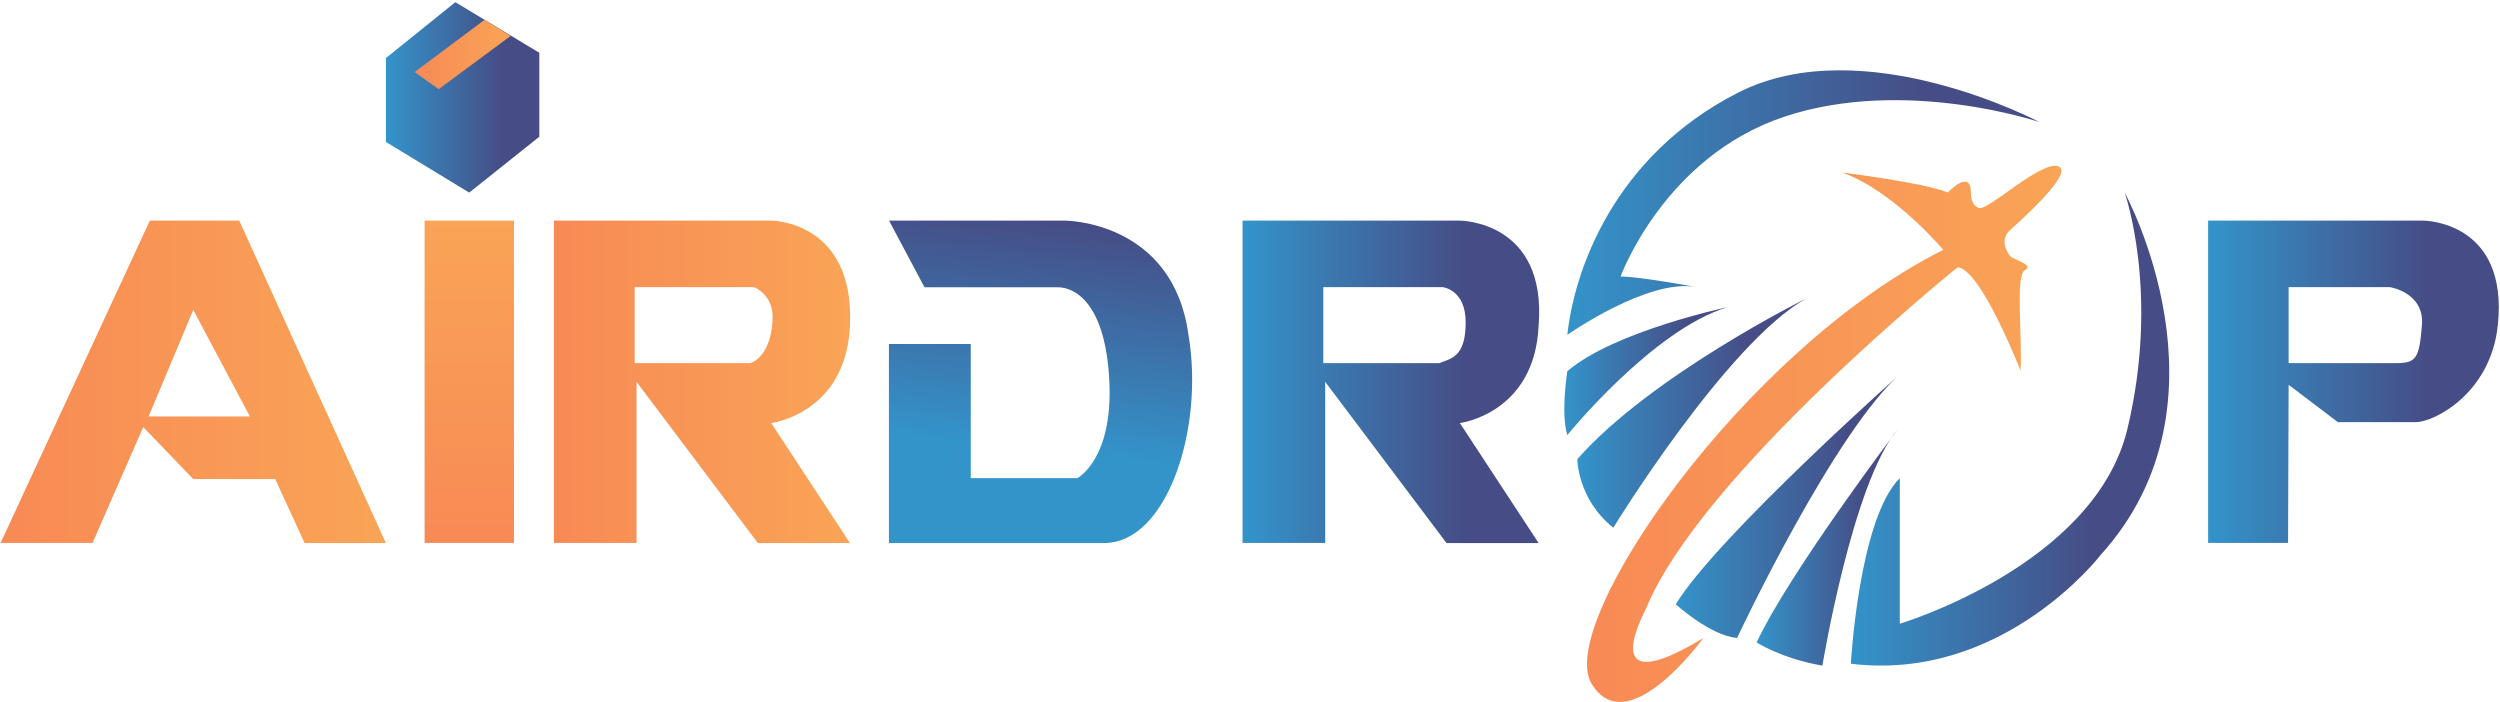 <svg width="1136" height="319" viewBox="0 0 1136 319" fill="none" xmlns="http://www.w3.org/2000/svg">
<path d="M108.703 100.248H68.087L0.27 246.702H42.05L65.085 194.069L87.813 217.692H125.06L138.415 246.763H175.356L108.703 100.248ZM67.535 189.234L87.813 140.824L113.543 189.234H67.535Z" fill="url(#paint0_linear_747_388)"/>
<path d="M233.555 100.248H192.938V246.702H233.555V100.248Z" fill="url(#paint1_linear_747_388)"/>
<path d="M350.443 192.233C350.443 192.233 384.382 188.01 386.22 148.046C388.418 100.248 350.443 100.248 350.443 100.248H251.688V246.702H289.242V173.505L344.378 246.763H386.22L350.443 192.233ZM341.07 164.998H288.384V130.481H342.601C342.601 130.481 351.668 133.786 351.055 145.292C350.443 156.859 346.216 162.918 341.07 164.998Z" fill="url(#paint2_linear_747_388)"/>
<path d="M663.368 192.233C663.368 192.233 697.308 188.01 699.145 148.046C703 100.248 663.368 100.248 663.368 100.248H564.614V246.702H602.168V173.505L657.304 246.763H699.145L663.368 192.233ZM653.995 164.998H601.31V130.481H655.527C655.527 130.481 666 131.479 666 146.5C666 162.5 659.141 162.918 653.995 164.998Z" fill="url(#paint3_linear_747_388)"/>
<path d="M403.986 100.248H483.933C483.933 100.248 533 100.248 540.049 152.207C547.278 194.681 530.369 246.763 501.699 246.763C473.028 246.763 403.925 246.763 403.925 246.763V156.308H441.111V217.264H489.569C489.569 217.264 505.742 208.818 504.088 173.505C502.495 138.192 488.711 130.542 480.686 130.542C472.661 130.542 420.098 130.542 420.098 130.542L403.986 100.248Z" fill="url(#paint4_linear_747_388)"/>
<path d="M1101.15 100.248H1003.37V246.702H1039.7L1039.95 174.852L1062.31 191.804C1062.31 191.804 1089.75 191.804 1097.84 191.804C1105.93 191.804 1131.78 178.891 1135.02 147.74C1139.97 100.248 1101.15 100.248 1101.15 100.248ZM1100.53 147.74C1099.31 162.55 1098.08 164.998 1089.02 164.998C1079.95 164.998 1039.95 164.998 1039.95 164.998V130.481H1086.02C1086.02 130.481 1101.76 132.929 1100.53 147.74Z" fill="url(#paint5_linear_747_388)"/>
<path d="M965.451 87.518C965.451 87.518 1017.59 182.563 954.547 252.149C954.547 252.149 910.132 310.045 841.028 301.599C841.028 301.599 844.643 235.808 863.266 217.264V283.422C863.266 283.422 951.729 256.983 966.677 194.987C981.563 132.99 965.451 87.518 965.451 87.518Z" fill="url(#paint6_linear_747_388)"/>
<path d="M926.672 55.449C926.672 55.449 846.726 13.098 789.752 42.107C732.778 71.177 715.257 123.627 712.194 152.146C712.194 152.146 749.135 126.197 770.945 130.481C770.945 130.481 744.908 125.646 736.393 125.646C736.393 125.646 756.18 71.177 810.887 53.001C865.594 34.824 926.672 55.449 926.672 55.449Z" fill="url(#paint7_linear_747_388)"/>
<path d="M712.194 197.68C712.194 197.68 750.973 149.882 784.912 139.6C784.912 139.6 733.391 150.494 712.194 168.671C712.194 168.671 709.131 187.704 712.194 197.68Z" fill="url(#paint8_linear_747_388)"/>
<path d="M733.085 239.786C733.085 239.786 784.3 156.247 820.628 135.683C820.628 135.683 750.36 170.507 716.728 208.635C716.728 208.574 716.728 226.75 733.085 239.786Z" fill="url(#paint9_linear_747_388)"/>
<path d="M789.323 289.91C789.323 289.91 834.167 194.253 864.859 168.671C864.859 168.671 780.44 243.519 761.449 274.609C761.449 274.548 776.826 288.686 789.323 289.91Z" fill="url(#paint10_linear_747_388)"/>
<path d="M828.102 302.456C828.102 302.456 841.825 219.1 862.409 194.987C862.409 194.987 813.154 260.044 798.206 291.929C798.206 291.929 809.54 299.273 828.102 302.456Z" fill="url(#paint11_linear_747_388)"/>
<path d="M774.008 289.91C774.008 289.91 739.273 337.952 723.099 310.473C706.926 282.994 792.571 158.756 883.054 113.528C883.054 113.528 860.02 86.294 836.985 78.399C836.985 78.399 873.743 82.867 885.076 87.457C885.076 87.457 895.552 76.379 895.552 87.457C895.552 87.457 895.123 92.904 899.166 94.495C903.21 96.086 927.04 73.136 935.127 75.523C943.214 77.971 918.219 100.125 913.318 104.593C908.417 109.061 912.154 114.691 913.318 116.283C914.482 117.874 924.59 120.322 920.179 122.709C915.707 125.157 918.954 151.351 918.157 168.487C918.157 168.487 899.963 121.852 889.487 121.485C889.487 121.485 772.599 215.734 747.849 276.813C747.849 276.996 723.712 320.388 774.008 289.91Z" fill="url(#paint12_linear_747_388)"/>
<path d="M245.073 23.991V62.12L213.216 87.518L175.356 64.507V26.378L206.906 0.98L245.073 23.991Z" fill="url(#paint13_linear_747_388)"/>
<path d="M232.024 16.341L199.31 40.516L188.405 32.743L220.2 8.997L232.024 16.341Z" fill="url(#paint14_linear_747_388)"/>
<defs>
<linearGradient id="paint0_linear_747_388" x1="0.27" y1="173.486" x2="175.371" y2="173.486" gradientUnits="userSpaceOnUse">
<stop stop-color="#F88A55"/>
<stop offset="1" stop-color="#F9A456"/>
</linearGradient>
<linearGradient id="paint1_linear_747_388" x1="213.239" y1="246.725" x2="213.239" y2="100.246" gradientUnits="userSpaceOnUse">
<stop stop-color="#F88A55"/>
<stop offset="1" stop-color="#F9A456"/>
</linearGradient>
<linearGradient id="paint2_linear_747_388" x1="251.712" y1="173.486" x2="386.283" y2="173.486" gradientUnits="userSpaceOnUse">
<stop stop-color="#F88A55"/>
<stop offset="1" stop-color="#F9A456"/>
</linearGradient>
<linearGradient id="paint3_linear_747_388" x1="564.62" y1="173.486" x2="699.19" y2="173.486" gradientUnits="userSpaceOnUse">
<stop stop-color="#3394CA"/>
<stop offset="0.75" stop-color="#464D86"/>
</linearGradient>
<linearGradient id="paint4_linear_747_388" x1="465.821" y1="203.791" x2="480.978" y2="66.96" gradientUnits="userSpaceOnUse">
<stop stop-color="#3394CA"/>
<stop offset="0.75" stop-color="#464D86"/>
</linearGradient>
<linearGradient id="paint5_linear_747_388" x1="1003.42" y1="173.486" x2="1135.3" y2="173.486" gradientUnits="userSpaceOnUse">
<stop stop-color="#3394CA"/>
<stop offset="0.75" stop-color="#464D86"/>
</linearGradient>
<linearGradient id="paint6_linear_747_388" x1="841.039" y1="194.994" x2="985.684" y2="194.994" gradientUnits="userSpaceOnUse">
<stop stop-color="#3394CA"/>
<stop offset="0.75" stop-color="#464D86"/>
</linearGradient>
<linearGradient id="paint7_linear_747_388" x1="712.187" y1="92.08" x2="926.671" y2="92.08" gradientUnits="userSpaceOnUse">
<stop stop-color="#3394CA"/>
<stop offset="0.75" stop-color="#464D86"/>
</linearGradient>
<linearGradient id="paint8_linear_747_388" x1="710.84" y1="168.644" x2="784.893" y2="168.644" gradientUnits="userSpaceOnUse">
<stop stop-color="#3394CA"/>
<stop offset="0.75" stop-color="#464D86"/>
</linearGradient>
<linearGradient id="paint9_linear_747_388" x1="716.731" y1="187.71" x2="820.641" y2="187.71" gradientUnits="userSpaceOnUse">
<stop stop-color="#3394CA"/>
<stop offset="0.75" stop-color="#464D86"/>
</linearGradient>
<linearGradient id="paint10_linear_747_388" x1="761.466" y1="229.273" x2="864.871" y2="229.273" gradientUnits="userSpaceOnUse">
<stop stop-color="#3394CA"/>
<stop offset="0.75" stop-color="#464D86"/>
</linearGradient>
<linearGradient id="paint11_linear_747_388" x1="798.223" y1="248.723" x2="862.447" y2="248.723" gradientUnits="userSpaceOnUse">
<stop stop-color="#3394CA"/>
<stop offset="0.75" stop-color="#464D86"/>
</linearGradient>
<linearGradient id="paint12_linear_747_388" x1="721.118" y1="197.202" x2="936.748" y2="197.202" gradientUnits="userSpaceOnUse">
<stop stop-color="#F88A55"/>
<stop offset="1" stop-color="#F9A456"/>
</linearGradient>
<linearGradient id="paint13_linear_747_388" x1="175.371" y1="44.258" x2="245.048" y2="44.258" gradientUnits="userSpaceOnUse">
<stop stop-color="#3394CA"/>
<stop offset="0.75" stop-color="#464D86"/>
</linearGradient>
<linearGradient id="paint14_linear_747_388" x1="188.398" y1="24.761" x2="232.022" y2="24.761" gradientUnits="userSpaceOnUse">
<stop stop-color="#F88A55"/>
<stop offset="1" stop-color="#F9A456"/>
</linearGradient>
</defs>
</svg>
